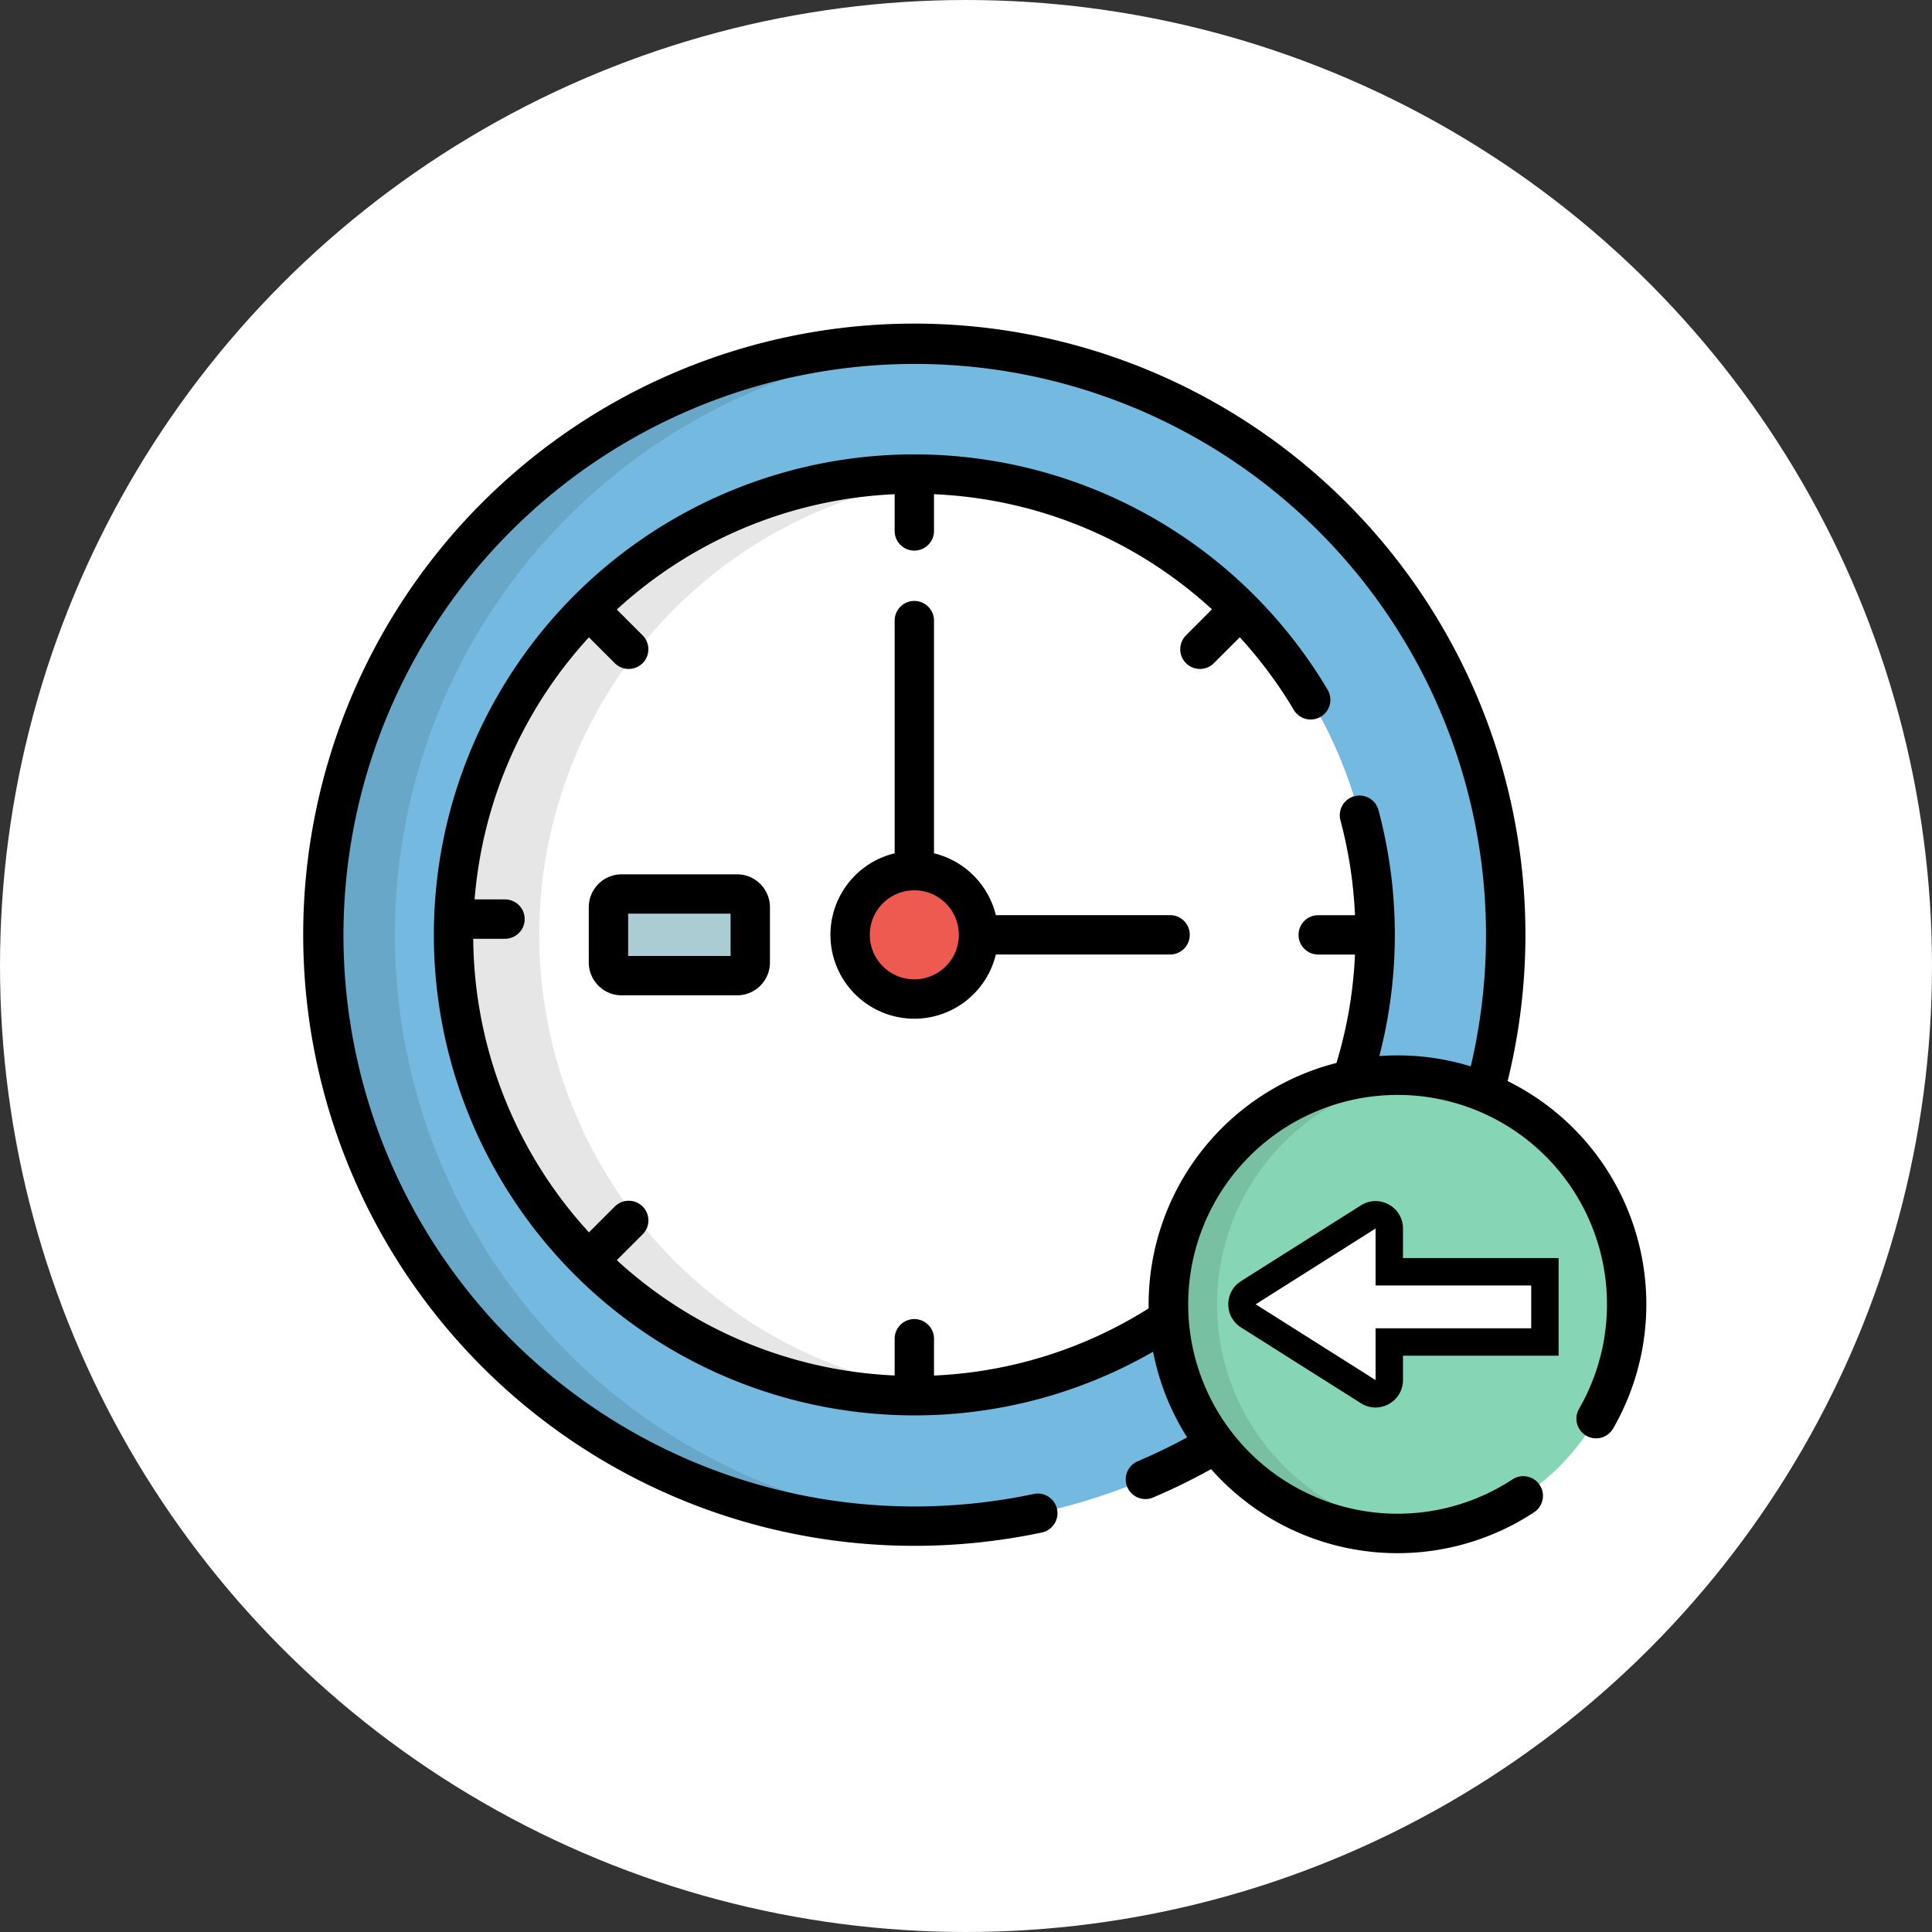<svg xmlns="http://www.w3.org/2000/svg" width="141" height="141" viewBox="0 0 141 141">
  <rect x="0" y="0" width="141" height="141" fill="#333333" stroke="none"/>
  <g id="Grupo_1075181" data-name="Grupo 1075181" transform="translate(-317 -1902.263)">
    <g id="Grupo_1074906" data-name="Grupo 1074906" transform="translate(0 -141)">
      <g id="Grupo_1074450" data-name="Grupo 1074450" transform="translate(48 1085.263)">
        <circle id="Elipse_5614" data-name="Elipse 5614" cx="70.5" cy="70.5" r="70.5" transform="translate(269 958)" fill="#fff"/>
      </g>
      <g id="Grupo_1074897" data-name="Grupo 1074897" transform="translate(-0.863 -2.948)">
        <g id="hora" transform="translate(340 2069.845)">
          <path id="Trazado_613182" data-name="Trazado 613182" d="M69.188,99.286A16.735,16.735,0,0,1,92.265,83.8,43.157,43.157,0,1,0,72.64,109.464,16.658,16.658,0,0,1,69.188,99.286Z" transform="translate(-6.066 -27.732)" fill="#74b9df"/>
          <g id="Grupo_1074894" data-name="Grupo 1074894" transform="translate(1.436 1.436)" opacity="0.1">
            <path id="Trazado_613183" data-name="Trazado 613183" d="M12.75,72.323A43.155,43.155,0,0,1,53.282,29.25c-.868-.052-1.743-.082-2.624-.082a43.155,43.155,0,1,0,0,86.31c.881,0,1.756-.03,2.624-.082A43.156,43.156,0,0,1,12.75,72.323Z" transform="translate(-7.503 -29.168)"/>
          </g>
          <path id="Trazado_613184" data-name="Trazado 613184" d="M109.425,139.525a16.735,16.735,0,0,1,13.4-16.4A33.639,33.639,0,1,0,109.461,140.6C109.438,140.246,109.425,139.887,109.425,139.525Z" transform="translate(-46.303 -67.971)" fill="#fff"/>
          <g id="Grupo_1074895" data-name="Grupo 1074895" transform="translate(10.963 10.963)" opacity="0.1">
            <path id="Trazado_613185" data-name="Trazado 613185" d="M63.521,112.561a33.63,33.63,0,0,1,30.5-33.482c-1.03-.095-2.072-.146-3.127-.146a33.628,33.628,0,1,0,0,67.256c1.055,0,2.1-.051,3.127-.146A33.631,33.631,0,0,1,63.521,112.561Z" transform="translate(-57.267 -78.933)"/>
          </g>
          <circle id="Elipse_6024" data-name="Elipse 6024" cx="4.685" cy="4.685" r="4.685" transform="translate(39.906 39.907)" fill="#ef5a50"/>
          <path id="Trazado_613186" data-name="Trazado 613186" d="M126.654,244.034a.96.96,0,0,1-.958.958h-8.434a.96.96,0,0,1-.958-.958v-4.043a.96.96,0,0,1,.958-.958H125.7a.96.96,0,0,1,.958.958Z" transform="translate(-94.04 -197.421)" fill="#abccd3"/>
          <path id="Trazado_613187" data-name="Trazado 613187" d="M363.184,324.779a16.729,16.729,0,1,1-16.729-16.73A16.73,16.73,0,0,1,363.184,324.779Z" transform="translate(-266.605 -253.225)" fill="#86d5b5"/>
          <g id="Grupo_1074896" data-name="Grupo 1074896" transform="translate(63.122 54.824)" opacity="0.1">
            <path id="Trazado_613188" data-name="Trazado 613188" d="M333.288,324.779a16.731,16.731,0,0,1,14.947-16.635,16.73,16.73,0,1,0,0,33.271A16.732,16.732,0,0,1,333.288,324.779Z" transform="translate(-329.726 -308.049)"/>
          </g>
          <path id="Trazado_613190" data-name="Trazado 613190" d="M207.075,127.308a1.436,1.436,0,0,0-1.436,1.436v16.981a6.121,6.121,0,1,0,7.385,7.386h12.717a1.436,1.436,0,0,0,0-2.873H213.024a6.141,6.141,0,0,0-4.513-4.513V128.744A1.436,1.436,0,0,0,207.075,127.308Zm3.249,24.367a3.249,3.249,0,1,1-3.249-3.249A3.252,3.252,0,0,1,210.323,151.675Z" transform="translate(-162.483 -107.084)"/>
          <path id="Trazado_613191" data-name="Trazado 613191" d="M111.2,231.529a2.4,2.4,0,0,0-2.394,2.394v4.043a2.4,2.4,0,0,0,2.394,2.394h8.434a2.4,2.4,0,0,0,2.394-2.394v-4.043a2.4,2.4,0,0,0-2.394-2.394Zm7.956,5.958h-7.477V234.4h7.477Z" transform="translate(-87.973 -191.353)"/>
          <path id="Trazado_613192" data-name="Trazado 613192" d="M87.892,76.934a44.6,44.6,0,1,0-43.3,33.914h0a44.877,44.877,0,0,0,9.31-.974,1.436,1.436,0,0,0-.6-2.81,41.992,41.992,0,0,1-8.713.911h0A41.692,41.692,0,1,1,85.2,75.856a18.1,18.1,0,0,0-5.345-.8q-.67,0-1.327.049a35.217,35.217,0,0,0-.062-17.95,1.436,1.436,0,0,0-2.775.744,32.214,32.214,0,0,1,1.06,6.923H74.07a1.436,1.436,0,0,0,0,2.873h2.681A32,32,0,0,1,75.4,75.607a18.2,18.2,0,0,0-13.71,17.613c0,.1,0,.2,0,.3a31.981,31.981,0,0,1-15.662,4.9V95.735a1.436,1.436,0,0,0-2.873,0v2.68A32.069,32.069,0,0,1,22.878,90l1.885-1.884a1.436,1.436,0,1,0-2.031-2.032L20.847,87.97A32.067,32.067,0,0,1,12.4,66.544h2.319a1.436,1.436,0,0,0,0-2.873H12.5a32.076,32.076,0,0,1,8.343-19.128l1.885,1.885A1.436,1.436,0,1,0,24.763,44.4l-1.885-1.884A32.069,32.069,0,0,1,43.155,34.1v2.679a1.436,1.436,0,1,0,2.873,0V34.1a32.015,32.015,0,0,1,20.285,8.4L64.42,44.4a1.436,1.436,0,0,0,2.032,2.031l1.892-1.892a32.285,32.285,0,0,1,3.941,5.3,1.436,1.436,0,1,0,2.469-1.468,35.067,35.067,0,1,0-30.162,52.956,34.842,34.842,0,0,0,17.425-4.647,18.063,18.063,0,0,0,2.487,6.254q-1.75.949-3.609,1.742a1.436,1.436,0,0,0,1.124,2.644,44.872,44.872,0,0,0,4.231-2.068A18.151,18.151,0,0,0,89.823,108.4a1.436,1.436,0,1,0-1.579-2.4,15.282,15.282,0,1,1,4.86-5.151,1.436,1.436,0,0,0,2.488,1.436,18.169,18.169,0,0,0-7.7-25.356Z" transform="translate(0 -21.665)"/>
          <g id="Unión_29" data-name="Unión 29" transform="translate(67.534 64.051)" fill="#fff">
            <path d="M 10.716 14.038 C 10.53 14.038 10.352 13.985 10.186 13.88 L 1.434 8.349 C 1.138 8.162 0.969 7.854 0.969 7.504 C 0.969 7.154 1.138 6.846 1.434 6.659 L 10.186 1.128 C 10.352 1.023 10.53 0.97 10.716 0.97 C 11.199 0.97 11.721 1.353 11.721 1.973 L 11.721 4.131 L 11.721 5.131 L 12.721 5.131 L 23.079 5.131 L 23.079 10.257 L 12.721 10.257 L 11.721 10.257 L 11.721 11.257 L 11.721 13.036 C 11.721 13.655 11.199 14.038 10.716 14.038 L 10.716 14.038 Z" stroke="none"/>
            <path d="M 10.72 13.035 C 10.72 13.035 10.72 13.035 10.721 13.035 L 10.721 9.257 L 22.079 9.257 L 22.079 6.131 L 10.721 6.131 L 10.721 1.973 C 10.72 1.973 10.72 1.973 10.72 1.973 L 1.969 7.504 L 10.72 13.035 C 10.72 13.035 10.72 13.035 10.72 13.035 M 10.716 15.038 C 10.358 15.038 9.992 14.941 9.652 14.726 L 0.9 9.194 C -0.342 8.41 -0.342 6.599 0.9 5.814 L 9.652 0.283 C 10.984 -0.56 12.721 0.398 12.721 1.973 L 12.721 4.131 L 24.079 4.131 L 24.079 11.257 L 12.721 11.257 L 12.721 13.036 C 12.721 14.208 11.757 15.038 10.716 15.038 Z" stroke="none" fill="#000"/>
          </g>
        </g>
      </g>
    </g>
  </g>
</svg>
